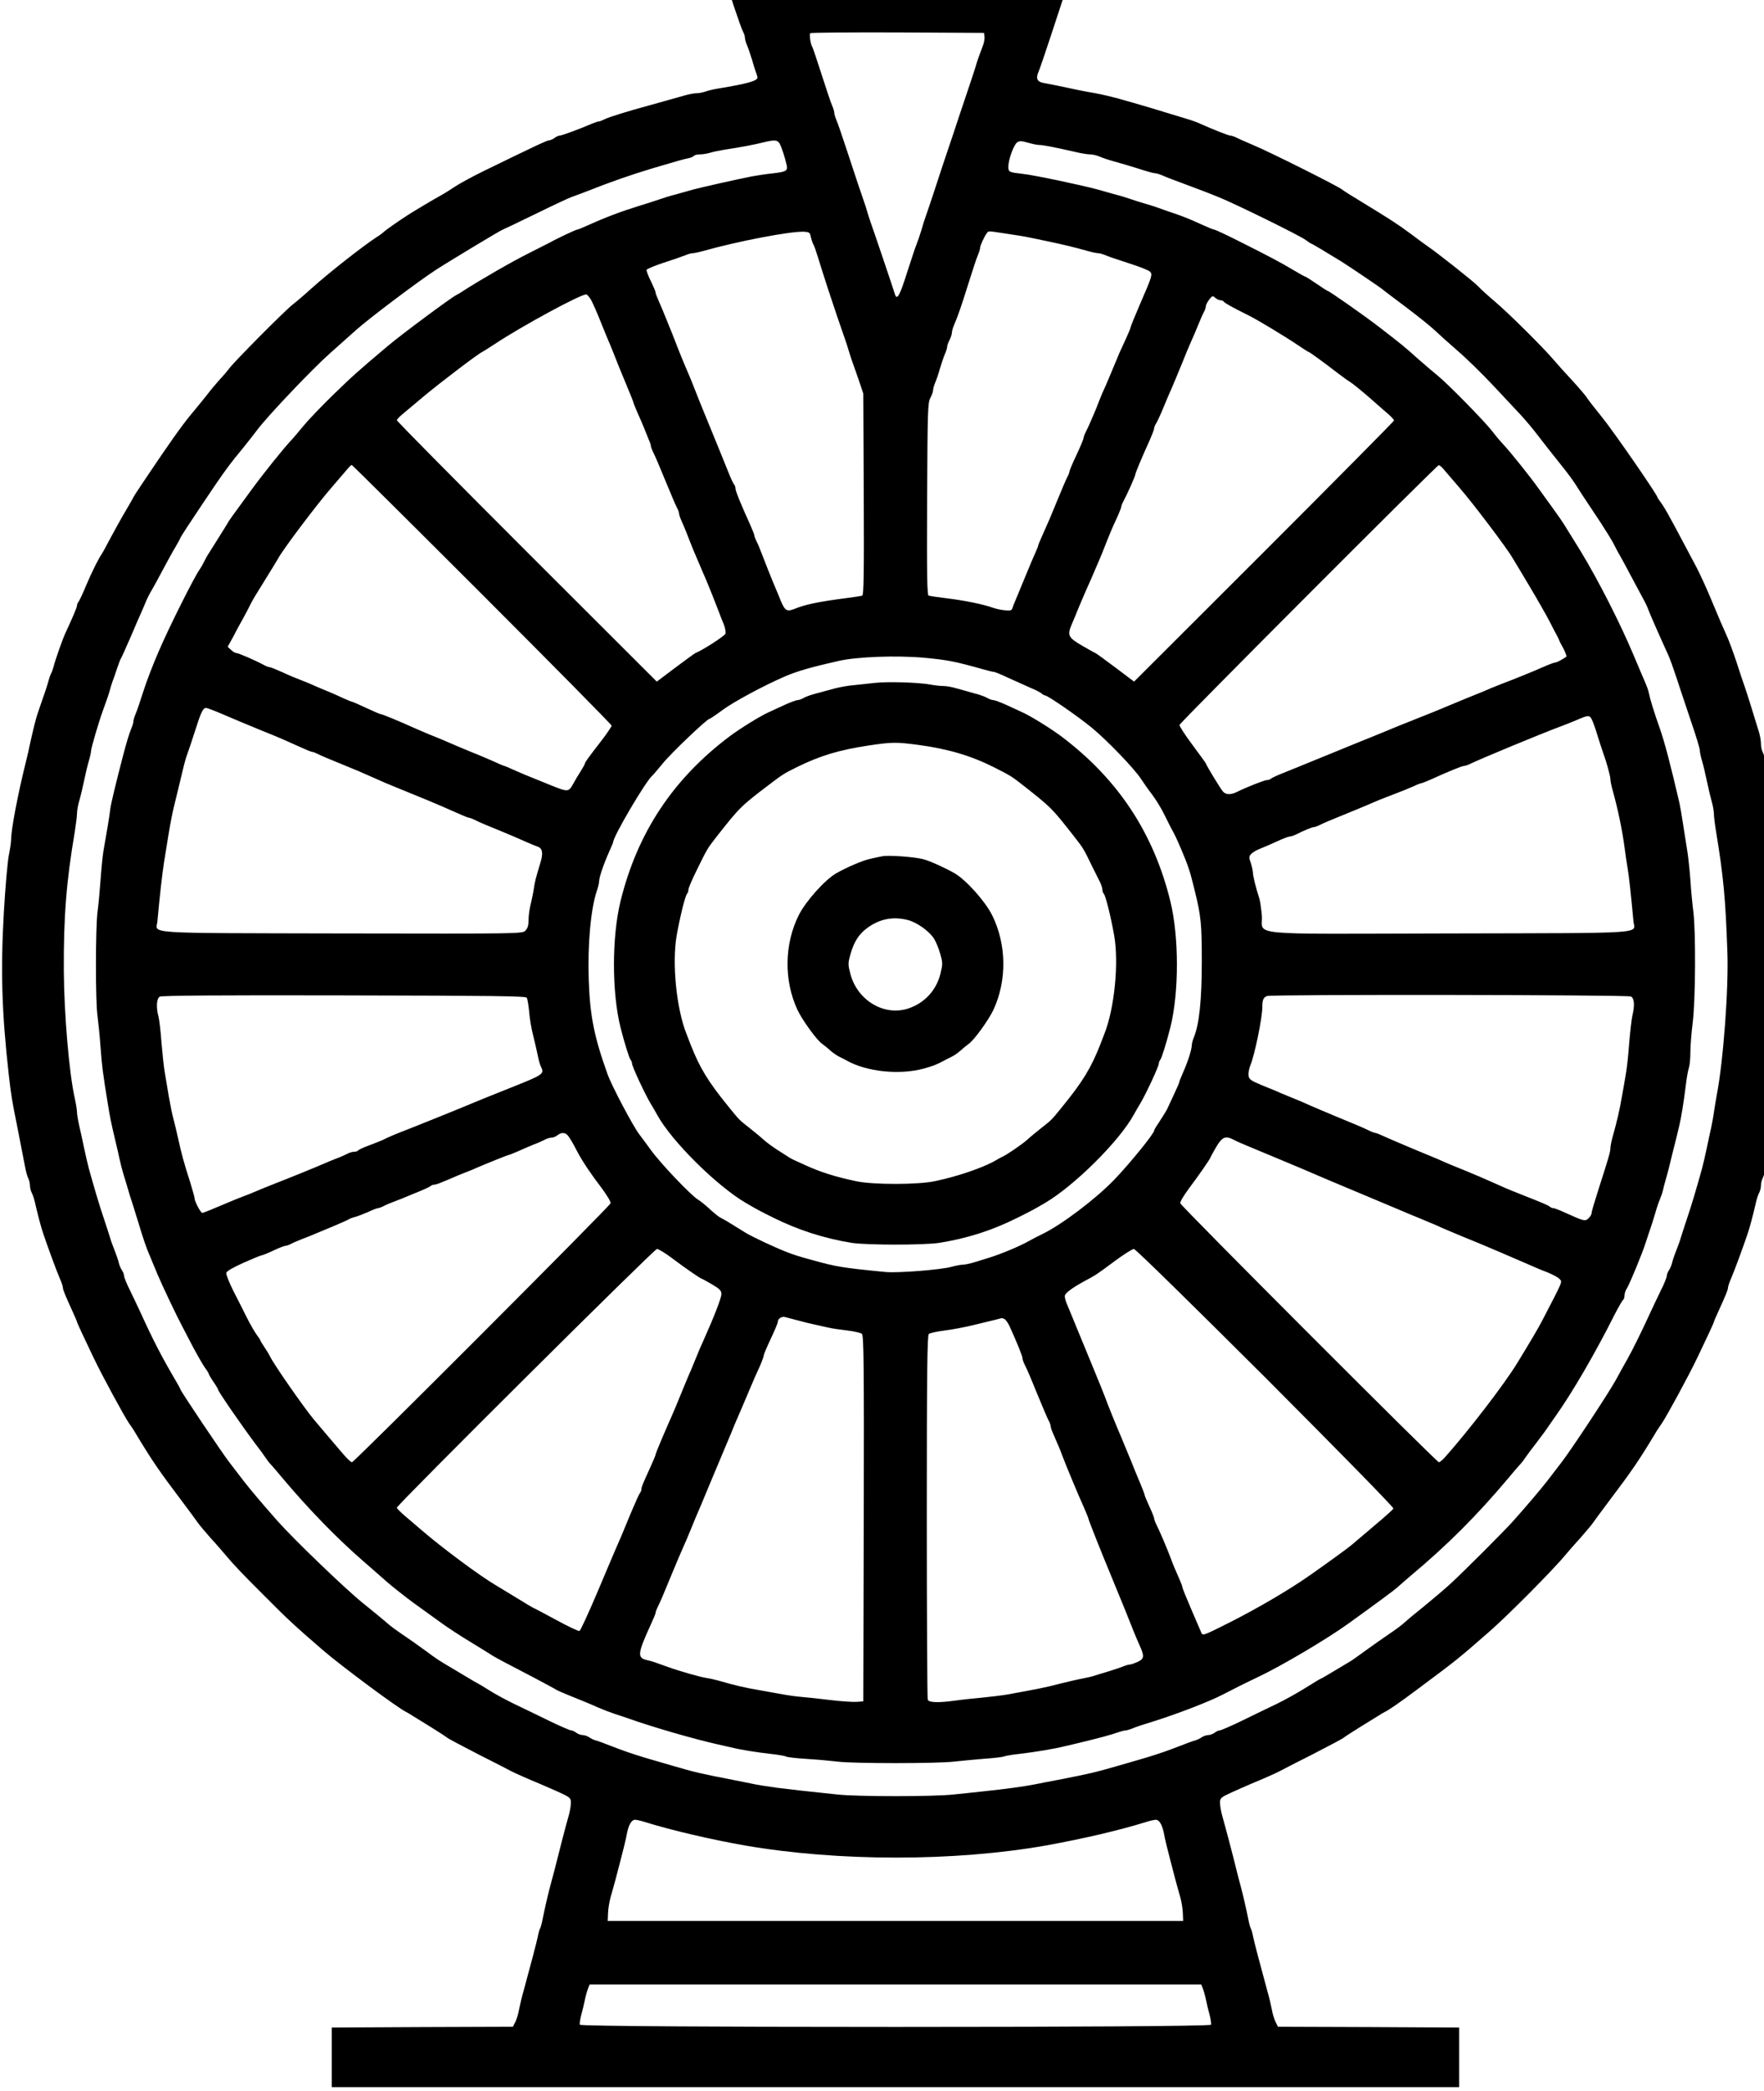 <svg version="1.1" viewBox="0 0 168.76 200" xmlns="http://www.w3.org/2000/svg" height="100%">
 <g transform="matrix(.015 0 0 -.015 -15.435 227.47)">
  <path d="m5643 15338c18-72 111-352 127-380 6-10 10-25 10-34s6-30 13-47c8-18 22-59 32-92 9-33 21-70 26-83s9-27 9-32c0-21-63-39-251-70-31-5-68-14-83-20-15-5-40-10-56-10-15 0-52-7-81-16-79-22-146-41-214-60-148-40-262-76-288-89-16-8-33-15-39-15-5 0-24-6-41-13-81-35-195-77-208-77-8 0-23-7-33-15-11-8-26-15-34-15-13 0-84-33-422-198-69-34-150-78-180-98s-68-44-85-53c-39-21-190-111-220-131-60-39-135-92-147-103-7-7-26-22-43-32-87-56-305-227-420-330-38-35-92-81-120-103-54-43-367-358-404-407-12-16-39-48-60-70-20-22-58-67-83-100-26-33-72-89-102-125-53-63-141-187-293-414-40-59-73-110-73-112s-21-38-46-81c-26-43-69-121-97-173-27-52-53-99-57-105-20-27-64-115-101-202-22-54-45-102-50-107-5-6-9-16-9-23 0-11-24-68-75-178-17-37-64-169-74-211-5-18-12-37-16-44s-11-26-16-44c-4-17-19-65-34-106-14-41-30-88-36-105-10-28-31-112-50-200-4-22-15-69-24-105-51-204-95-434-95-497 0-17-7-64-15-104-8-41-22-200-31-354-22-376-14-645 31-1045 15-132 21-167 52-320 21-108 40-207 52-267 5-28 14-61 20-72s11-32 11-46 5-36 12-48c6-12 15-38 19-57 20-87 39-158 53-200 32-95 87-244 106-287 11-25 20-52 20-59 0-14 14-48 61-151 16-35 29-65 29-68 0-5 46-104 105-227 57-119 196-375 229-423 12-16 26-37 31-46 114-190 153-247 316-463 41-54 81-109 89-121 9-13 45-56 81-97 37-40 79-89 95-108 51-61 95-108 254-267 143-144 194-191 369-342 117-101 478-369 531-394 8-4 27-15 42-25 15-9 67-41 115-71s95-60 103-67 99-55 202-108c103-52 195-99 205-105 24-13 115-53 183-81 30-13 88-38 128-56 67-31 72-36 72-65 0-18-6-55-14-83-21-73-52-193-89-341-9-33-21-80-28-105-17-63-38-157-49-212-5-27-12-53-16-60s-11-30-15-53c-8-38-41-164-89-340-13-44-26-101-31-127-4-25-15-60-23-77l-16-31-578-2-577-3v-380h7190v380l-577 3-578 2-16 31c-8 17-19 52-23 77-5 26-18 83-31 127-48 176-81 302-89 340-4 23-11 46-15 53s-11 33-16 60c-11 55-32 149-49 212-7 25-19 70-26 100-24 98-70 272-91 346-8 28-14 65-14 83 0 29 5 34 73 65 39 18 97 43 127 56 68 28 159 68 183 81 10 6 102 53 205 105 103 53 194 101 202 108s55 37 103 67 100 62 115 71c15 10 34 21 42 25 26 12 101 64 205 142 255 190 262 195 464 372 117 102 408 395 485 489 16 19 58 68 95 108 36 41 72 84 81 97 8 12 48 67 89 121 163 216 202 273 316 463 6 9 19 30 31 46 33 48 172 304 229 423 59 123 105 222 105 227 0 3 13 33 29 68 47 103 61 137 61 151 0 7 9 34 20 59 19 43 74 192 106 287 14 42 33 113 53 200 4 19 13 45 19 57 7 12 12 34 12 48s5 35 11 46 15 44 20 72c12 60 31 159 52 267 31 153 37 188 52 320 45 398 53 677 31 1045-9 149-23 311-31 360-7 50-21 144-30 210s-21 138-26 160c-17 68-39 168-49 217-5 26-13 56-19 67s-11 35-11 54c0 18-6 53-14 78-8 24-28 91-46 149s-38 121-45 140-30 87-50 150c-21 63-49 140-63 170-32 71-40 90-102 238-28 68-69 156-89 195-21 40-60 113-86 162-93 175-118 220-141 252-13 17-24 34-24 36 0 15-281 422-352 509-46 57-91 114-99 128-9 14-52 64-95 111-44 47-96 105-117 130-66 78-289 299-372 369-44 37-93 82-110 100-26 28-262 215-329 260-12 8-56 41-99 73-82 61-133 94-312 203-60 36-117 72-125 79-22 20-472 245-565 283-44 19-93 40-108 48-16 8-34 14-42 14-11 0-112 40-190 75-16 8-55 22-85 31s-95 29-145 44c-49 15-117 36-150 45-33 10-80 23-105 30-67 20-140 37-190 46-46 7-158 30-240 48-25 5-62 12-82 16-45 7-55 29-34 76 8 19 44 124 80 234 79 241 85 260 102 305 7 19 16 52 20 73l6 37h-2224zm1665-407c2-13-3-40-11-60-18-47-37-98-47-136-5-16-33-102-63-190s-63-189-75-225-26-78-32-95c-21-62-62-184-96-290-20-60-42-126-49-145s-21-62-30-95c-10-33-24-73-31-90-7-16-34-99-61-182-45-144-64-176-76-135-9 30-146 436-158 467-6 17-14 44-19 60-5 17-13 44-19 60-17 48-57 167-112 335-28 85-57 170-65 188s-14 39-14 47-6 29-14 47-38 107-67 198-56 170-59 175c-11 16-21 81-13 88 3 4 254 6 557 5l551-3zm-1306-683c13-24 35-93 45-139 6-34-4-40-91-50-39-4-98-13-131-19-101-20-327-71-375-84-25-7-74-21-110-31-36-9-81-23-100-30s-82-27-140-45c-107-33-206-70-319-121-35-16-67-29-72-29-8 0-135-60-169-80-8-4-71-36-140-71-105-52-321-177-419-241-14-10-33-21-42-25-34-17-344-247-431-320-188-158-235-200-356-318-73-71-159-161-190-199s-64-77-73-86c-52-55-178-212-257-320-133-182-143-195-155-218-13-21-90-145-119-190-10-15-22-38-28-51s-19-35-29-50c-36-51-195-369-258-516-36-82-81-199-100-260-19-60-41-125-49-143s-14-39-14-47-6-29-14-47c-13-31-31-90-55-183-44-169-74-295-78-325-2-19-10-73-18-120s-20-114-26-150-14-121-19-190-13-159-19-200c-13-97-14-575 0-665 5-38 14-126 19-195 9-122 14-164 46-360 15-92 19-115 50-245 8-33 19-80 24-105s18-76 30-115c12-38 25-83 30-100 4-16 13-43 19-60 5-16 24-77 42-135 33-110 52-165 74-215 7-16 29-70 49-118 31-73 121-263 156-328 5-9 34-65 65-125 32-60 68-123 81-141 13-17 24-35 24-38 0-4 13-27 30-52 17-24 30-47 30-50 0-11 151-230 241-350 25-32 52-69 61-83s24-34 35-45c10-11 45-51 77-90 164-195 346-382 511-525 54-47 126-110 160-140 35-30 105-85 156-123 52-37 131-94 176-127s132-90 194-127c61-38 123-75 137-85 30-18 76-43 267-142 72-38 135-72 140-76 6-4 55-26 111-48 55-22 125-51 155-65 30-13 79-32 109-42s71-23 90-30c145-52 417-131 570-165 19-4 55-12 80-18 58-15 164-32 263-43 43-5 84-12 90-16 7-4 66-11 132-15s154-12 195-17c95-13 639-13 745 0 44 5 130 13 190 18 61 4 117 11 125 14 8 4 53 12 100 17 103 12 228 33 295 50 28 6 75 18 105 25 108 26 186 47 225 61 23 8 47 14 54 14s27 6 44 13c18 8 57 21 87 30 166 50 395 137 485 184 63 33 163 83 225 112 147 69 445 245 580 343 196 141 295 215 310 229 8 8 47 41 85 74 237 198 424 386 621 620 32 39 67 79 77 90 11 11 26 31 35 45s37 51 62 83c25 33 52 69 60 80 8 12 40 58 71 102 107 151 251 398 376 647 25 48 49 90 54 93 5 4 9 16 9 28 0 13 6 31 13 42 18 27 101 228 122 295 10 30 23 71 30 90s20 62 30 95c9 33 23 74 30 90 7 17 16 41 19 55s12 50 21 80 23 84 31 120c9 36 22 90 30 120 7 30 18 73 23 95 12 49 29 153 42 260 5 44 14 93 19 109 6 16 10 61 10 100 0 40 7 126 15 191 18 143 20 579 4 705-6 47-15 139-19 205-5 66-14 149-20 185s-17 110-26 165c-8 55-19 118-24 140-58 250-97 396-125 475-36 101-62 185-71 230-3 14-12 39-19 55-7 17-42 97-76 179-86 205-226 480-339 666-5 8-28 46-52 84s-50 80-59 95c-9 14-38 56-65 93s-69 95-94 130c-55 77-169 219-218 273-21 22-55 62-76 90-54 69-290 309-351 357-27 22-82 69-122 104-79 72-114 100-253 207-91 70-315 227-324 227-3 0-34 20-70 45-37 25-68 45-71 45s-38 19-78 43c-78 47-150 85-357 189-74 37-140 68-146 68s-49 18-95 39c-46 22-118 51-159 64-41 14-86 29-100 35-14 5-52 18-85 27-33 10-76 23-95 30s-64 21-100 30c-36 10-85 24-110 31-103 28-409 93-480 100-86 10-90 11-90 47 1 46 35 140 57 154 15 10 28 9 67-2 27-8 60-15 74-15 23 0 87-12 232-45 36-9 77-15 92-15s42-6 60-14 60-22 93-31 102-29 152-45c51-17 99-30 107-30 9 0 30-6 48-14 33-14 45-19 198-76 47-17 119-45 160-62 105-42 518-245 557-274 17-13 34-24 37-24 4 0 109-63 190-113 45-28 224-149 251-169 16-13 90-69 165-125 74-56 155-121 180-145s90-82 145-130c55-47 154-144 220-214s146-156 178-190 84-96 115-137 91-117 132-168c68-85 93-119 125-171 10-17 34-52 142-215 33-51 71-112 83-135 12-24 29-57 39-73 10-17 43-78 73-135 31-58 65-122 77-144 12-21 28-54 35-75 12-31 68-159 126-286 10-22 32-83 49-135 36-109 35-107 101-303 28-81 50-156 50-166s6-41 14-67c8-27 22-85 31-129s23-103 31-131 14-63 14-78c0-16 6-67 14-115 47-286 60-422 72-766 9-229-26-701-68-915-5-30-14-80-18-110s-13-75-18-100c-6-25-18-81-27-125s-23-102-30-130c-36-130-68-238-96-320-16-49-34-103-39-120-4-16-18-55-30-85s-24-66-27-80-12-34-19-45c-8-11-14-27-14-36s-17-52-39-95c-21-44-51-106-66-139-51-112-114-240-148-300-19-33-51-91-72-130-45-82-284-445-347-526-24-31-65-85-92-120-49-62-126-153-216-254-56-63-314-321-400-400-36-33-110-96-164-140-55-44-114-93-130-108-17-16-62-49-101-75-38-26-104-72-145-102s-82-59-91-65c-140-84-192-115-195-115s-46-26-97-58-135-79-187-104-152-73-221-107c-70-34-133-61-140-61-8 0-23-7-33-15-11-8-29-15-41-15-11 0-29-6-40-13-11-8-29-17-40-20-19-5-35-11-155-57-58-22-138-48-230-74-30-9-79-23-107-31-150-43-182-51-383-90-47-9-116-22-155-30-71-14-183-29-335-45-47-5-128-14-180-19-123-14-617-14-740 0-230 24-281 30-385 43-60 8-130 19-155 25-25 5-83 17-130 26-196 38-241 48-380 89-30 9-80 23-110 32-92 26-172 52-230 74-120 46-136 52-155 57-11 3-29 12-40 20-11 7-29 13-40 13-12 0-30 7-41 15-10 8-25 15-33 15-7 0-70 27-140 61-69 34-169 82-221 107s-124 64-160 87-72 44-80 48-24 13-35 20-58 35-104 62c-116 69-108 64-191 125-41 30-106 76-145 102-38 26-84 59-100 75-17 15-86 72-152 125-112 90-440 406-544 523-102 116-168 194-215 254-27 35-68 89-92 120-46 59-312 456-312 465 0 3-16 32-35 64-85 145-142 255-220 427-15 33-45 95-66 139-22 43-39 86-39 95s-6 25-14 36c-7 11-16 31-19 45s-15 50-27 80-26 69-30 85c-5 17-23 71-39 120-28 82-60 190-96 320-7 28-21 86-30 130s-23 108-31 142-14 72-14 85c0 12-6 52-14 88-36 158-68 533-70 810-2 347 16 575 70 891 7 47 14 99 14 116s6 53 14 79c8 27 22 85 31 129s23 102 31 129c8 26 14 56 14 64 0 16 49 183 74 252 27 73 38 106 46 135 4 17 12 41 17 55 6 14 18 50 28 80s21 60 25 65c4 6 33 70 65 144 31 74 61 142 65 150 4 9 16 36 26 61s28 61 40 80c11 19 44 78 71 130 28 52 64 119 82 148 17 29 31 55 31 58s65 103 145 222c134 200 167 245 260 357 18 22 57 72 86 110 68 90 348 385 464 488 50 44 124 110 165 147 80 72 389 305 505 381 81 53 423 259 430 259 2 0 98 46 211 101 114 56 219 105 233 109 14 5 51 18 81 30 169 67 294 110 430 151 180 53 194 57 227 64 18 3 35 11 38 16 4 5 21 9 38 9 18 0 48 5 67 11s60 14 90 19c101 15 194 33 245 46 74 18 93 17 107-8zm198-593c4-16 11-39 17-50s18-45 27-75 38-122 65-205c54-164 68-204 110-325 7-19 16-48 21-65 5-16 13-43 19-60 6-16 26-73 44-125l32-95 3-643c2-515 0-643-10-646-7-2-51-9-98-15-178-23-265-41-333-69-49-20-62-12-89 53-11 28-26 64-33 80-17 39-73 179-92 230-8 22-21 53-29 68-8 16-14 33-14 38s-13 37-28 71c-58 128-92 211-92 227 0 9-4 21-9 26-5 6-19 35-31 65s-42 103-66 163c-24 59-65 158-90 220-25 61-53 130-61 152-9 22-22 55-29 73-53 124-58 135-115 282-28 69-56 139-63 155-40 92-46 107-46 116 0 6-14 38-30 71-17 34-29 66-27 72 3 6 51 26 108 45 57 18 119 40 137 47 18 8 40 14 49 14s39 6 67 14c219 62 554 126 641 123 35-2 40-5 45-32zm1251 19c57-8 122-19 144-24 22-4 76-16 120-25 92-19 178-40 251-61 28-8 58-14 67-14s31-6 49-14 85-30 149-51c64-20 123-44 132-52 18-19 16-26-67-217-31-72-56-134-56-138 0-5-14-39-31-76s-35-76-40-87c-42-101-92-221-99-234-5-9-18-41-30-71-11-30-26-66-32-80s-18-41-26-60-21-47-29-62c-7-14-13-31-13-37 0-5-20-54-45-107s-45-100-45-106c0-5-6-22-14-36-8-15-35-79-61-142-48-118-55-134-99-232-14-31-26-60-26-64s-9-25-19-48c-11-23-40-93-66-156s-53-128-60-145c-7-16-16-38-19-49-5-15-14-17-49-13-23 2-55 9-72 15-68 24-180 47-310 63-49 6-96 13-103 15-10 3-12 124-10 616 3 562 4 616 21 645 9 18 17 39 17 48 0 10 6 31 13 48 8 18 22 59 31 92 10 33 24 75 32 93s14 39 14 46c0 8 7 27 15 42 8 16 15 37 15 46 0 10 6 32 14 50 26 61 44 113 91 263 26 83 53 165 61 183s14 39 14 46c0 14 27 73 43 94 12 15 3 15 128-4zm-2651-424c10-19 35-75 55-125 35-88 44-108 70-170 7-16 19-48 28-70 8-22 38-95 66-162s51-124 51-128c0-3 11-30 23-58 13-29 32-72 42-97s24-59 31-77c8-17 14-36 14-41 0-6 6-23 14-39 19-39 36-80 91-213 26-63 53-127 61-142 8-14 14-31 14-38s7-28 16-48c25-56 31-73 54-132 12-30 28-71 37-90 8-19 21-50 29-68 7-18 20-47 28-65 19-43 75-184 91-227 7-19 20-54 30-76 9-23 14-50 11-60-5-15-146-106-190-123-6-2-64-45-130-94l-118-89-829 828c-456 456-829 833-829 839 1 5 15 21 32 35s81 68 143 120c102 85 341 267 369 280 6 3 43 26 81 51 173 115 554 321 583 316 7-1 21-18 32-37zm4013 0c9 0 18-4 21-9 6-9 56-37 161-89 63-32 230-133 313-189 35-24 65-43 68-43 5 0 100-69 188-137 28-21 62-46 77-55s69-53 121-98c51-45 108-95 126-110 17-16 32-32 32-37 0-4-373-381-829-837l-829-828-118 89c-66 49-124 92-130 94s-45 24-88 49c-84 49-91 65-62 132 8 18 31 74 51 123 21 50 49 115 63 145 13 30 31 70 38 88 8 17 20 47 28 65 8 17 26 64 41 102 15 39 42 103 61 143 19 41 34 78 34 84 0 5 6 22 14 36 24 44 76 161 76 171 0 9 44 114 92 219 15 34 28 68 28 75s6 21 13 32 28 56 46 100 40 96 49 115c19 44 32 75 73 175 17 44 42 103 54 130 13 28 33 75 45 105s28 67 36 82c8 14 14 33 14 41s10 26 21 41c19 25 23 26 38 12 10-9 25-16 34-16zm-4709-1876c454-454 826-831 826-837 0-5-26-44-57-85-95-123-112-147-113-155 0-4-12-26-27-50-15-23-36-58-46-77-32-58-33-58-152-10-160 64-182 74-232 96-28 13-54 24-57 24s-34 13-68 29c-35 15-99 43-143 60-75 31-94 39-177 75-18 8-58 24-88 36s-77 33-105 45c-86 39-197 85-206 85-5 0-47 18-94 40s-88 40-92 40c-3 0-27 10-52 21-25 12-61 28-78 35-82 34-105 44-136 58-17 7-48 20-67 27s-68 27-108 46c-40 18-77 33-83 33s-23 6-37 14c-53 29-162 76-175 76-7 0-23 9-34 20l-22 20 37 67c19 38 51 95 69 128s37 70 42 81c5 12 44 77 87 145 42 68 82 133 88 144 30 57 253 352 340 451 39 45 82 95 96 112s28 31 32 32c3 0 378-372 832-826zm6136 794c14-17 57-67 96-112 81-92 305-388 339-448 6-9 53-88 105-175s112-192 133-233 42-82 47-90 11-22 14-30 10-22 15-30c18-30 34-70 30-73-25-18-61-37-70-37-7 0-42-13-78-29-65-29-189-79-266-108-22-9-53-21-70-28-16-8-82-35-145-60-63-26-128-53-145-60-29-13-104-43-265-107-41-16-88-36-105-43-16-7-64-26-105-43-41-16-126-51-187-76-235-96-330-135-383-156-30-12-59-26-65-31-5-5-17-9-26-9-16 0-134-47-192-76-38-19-71-18-89 4-16 19-108 170-108 178 0 2-39 56-86 119s-84 120-82 127c6 18 1641 1656 1653 1656 6 1 21-13 35-30zm-3315-1198c147-14 191-22 376-74 31-9 61-16 67-16s48-17 94-39c46-21 108-49 138-62 30-12 62-28 71-36 8-7 19-13 23-13 17 0 205-130 296-204 101-83 276-265 318-331 14-22 45-66 69-97 24-32 60-90 79-130 20-40 45-91 58-113 18-34 43-91 75-170 18-45 33-92 41-125 5-19 13-53 19-75 40-163 45-211 45-450 0-246-16-400-50-484-8-18-14-42-14-53 0-26-26-107-57-176-13-29-23-55-23-59 0-3-14-36-31-72s-35-75-40-86c-9-21-18-35-61-102-16-23-28-44-28-48 0-19-156-211-255-314-119-123-334-286-460-347-22-10-60-30-85-44-56-32-179-83-247-104-29-9-74-23-100-31-27-8-59-15-71-15-13 0-47-6-75-14-70-19-340-40-419-33-277 27-313 33-468 76-88 24-122 35-170 54-72 28-216 96-255 120-18 11-70 43-120 74-11 7-29 16-40 22-11 5-42 30-70 56-27 25-62 53-76 61-46 29-235 227-298 314-34 47-68 92-74 100-39 50-175 307-203 384-86 240-112 372-120 599-8 229 13 458 52 572 8 23 14 49 14 59 0 25 28 108 62 184 15 34 28 64 28 67 0 36 212 396 251 425 4 3 32 37 64 75 54 67 282 284 298 285 4 0 41 25 83 56 71 53 265 157 399 215 79 34 170 60 343 99 119 27 372 36 547 20zm-4485-356c47-20 99-42 115-49 17-7 82-34 145-60 122-49 136-56 243-104 37-17 71-31 76-31s22-6 38-14c15-8 80-36 143-61 115-47 127-52 230-98 30-14 80-35 110-47 173-70 286-117 373-156 53-24 101-44 106-44s22-6 38-14c36-18 80-36 178-76 44-18 107-45 140-60s70-30 82-34c32-10 38-42 18-105-30-100-34-115-41-161-3-25-13-70-20-100-8-30-14-76-14-102 0-35-6-54-20-68-20-20-29-20-1175-18-1292 3-1179-4-1172 78 15 166 30 297 42 375 47 293 46 287 90 465 7 30 21 87 30 125 9 39 22 86 30 105 7 19 30 87 50 150 37 117 49 140 69 140 6 0 49-16 96-36zm8743-41c8-16 24-62 36-103 13-41 29-91 36-110 21-57 45-145 45-165 0-10 6-41 14-69 35-125 61-253 76-363 5-39 13-97 19-130 9-50 22-171 38-343 7-82 120-75-1172-78-1335-3-1188-17-1198 114-4 43-11 93-16 109-24 74-41 144-41 166-1 13-7 41-14 62-12 33-12 40 3 56 9 10 36 26 61 35 25 10 73 31 108 47 34 16 69 29 76 29 8 0 27 6 43 14 45 23 100 46 111 46 6 0 23 6 39 14 15 8 80 36 143 61 63 26 130 53 148 61 79 34 100 43 140 58 82 31 127 49 168 67 22 11 44 19 48 19s31 11 59 23c112 51 200 87 212 87 8 0 26 6 42 14 58 29 463 197 583 241 19 7 62 24 95 38 77 33 82 33 98 0zm-6794-1771c4-8 11-48 15-90 3-42 15-113 27-157 11-44 24-101 29-127s14-56 20-68c22-42 10-50-162-119-43-17-113-45-155-62-43-17-91-37-108-44-55-24-390-159-450-182-45-17-98-39-135-58-14-6-53-22-88-35-34-12-65-27-68-31-3-5-14-9-26-9-11 0-32-6-46-14-15-8-47-22-72-31-25-10-58-23-75-31-60-26-212-88-310-126-55-22-113-45-130-53-16-7-50-21-75-30s-58-23-75-30c-127-54-179-75-186-75-10 0-49 73-49 93 0 7-13 53-28 102-40 124-57 187-77 280-10 44-23 100-30 125s-20 88-29 140-20 122-26 155-15 119-21 190c-5 72-14 146-19 166-16 58-13 116 8 128 11 7 397 10 1175 8 950-2 1159-4 1166-15zm7042 8c22-12 25-56 9-123-5-23-14-100-20-172-5-71-14-157-20-190-5-33-17-100-26-150-15-89-32-161-60-261-8-28-14-60-14-71 0-23-11-61-76-263-24-75-44-142-44-151s-9-24-20-34c-22-20-28-18-148 36-34 16-68 29-75 29s-17 4-23 9c-9 9-30 18-194 83-76 30-90 36-190 81-30 14-95 41-145 62-89 36-126 51-188 79-17 7-84 35-147 61s-143 61-178 76c-34 16-66 29-71 29s-22 6-38 14c-37 18-76 35-213 91-63 26-137 58-165 70-27 13-75 33-105 45s-68 28-85 35c-16 8-68 29-115 48-75 31-85 39-88 63-2 15 3 43 11 63 28 67 77 304 77 374 0 46 7 61 30 70 29 11 2300 8 2321-3zm-6780-887c15-19 28-41 63-108 32-60 86-140 154-229 35-48 58-86 55-95-8-22-1635-1651-1649-1651-7 0-32 24-57 53-44 51-164 193-186 219-67 81-257 354-280 403-5 11-21 37-35 58s-26 40-26 43-11 20-24 37c-13 18-42 68-64 112s-61 122-87 172c-25 51-45 101-43 110 2 11 41 34 108 64 58 26 111 48 117 48 7 1 42 15 76 31 35 17 70 30 76 30 7 0 25 6 39 14 15 8 47 21 72 31 25 9 59 23 75 30 17 7 71 30 120 50 50 21 95 41 100 45 6 4 22 10 38 14 15 4 52 18 82 31 29 14 58 25 64 25 5 0 22 6 38 14 15 8 48 22 73 31s59 23 75 30c17 7 55 23 85 35s59 26 65 31c5 5 15 9 23 9s30 7 50 16c21 8 51 21 67 28 17 8 50 21 75 31s59 23 75 31c75 32 204 84 210 84 3 0 30 11 58 23 29 13 72 32 97 42 25 9 57 23 72 31 14 8 34 14 45 14 10 0 27 7 37 15 26 20 50 19 67-2zm4247-27c32-16 26-14 272-116 107-45 211-88 230-97 69-30 98-42 315-133 121-51 234-98 250-105 17-8 71-30 120-50 50-21 113-47 140-60 28-12 86-37 130-55s94-38 110-45c17-7 75-32 130-55 105-45 170-73 220-95 17-8 56-24 88-36 31-13 65-31 73-41 18-19 24-5-110-263-25-49-78-138-161-274-85-138-308-428-459-598-16-18-34-33-40-33-14 0-1642 1630-1649 1651-3 9 20 47 55 95 60 79 138 192 138 199 0 2 16 31 35 64 39 66 60 75 113 47zm-3577-759c85-64 177-127 184-127 2 0 31-16 64-35 51-30 61-41 61-63 0-24-46-143-115-297-13-27-33-75-45-105s-28-68-35-85c-8-16-35-82-61-145-25-63-55-133-65-155-44-99-99-229-99-237 0-4-14-38-31-75-53-117-59-131-59-145 0-8-4-18-9-23-5-6-32-66-61-135-52-127-68-165-94-223-8-17-60-142-117-276s-108-245-114-247c-6-3-73 29-150 71-76 41-140 75-142 75s-53 30-114 68c-61 37-118 72-127 77-104 61-343 239-472 350-26 22-72 62-103 88-32 27-57 52-57 57 0 17 1642 1650 1659 1650 10 0 56-28 102-63zm3779-758c451-452 819-827 816-834-2-7-60-58-128-115-67-57-130-110-138-117-19-17-154-115-261-190-135-95-329-209-516-304-169-85-174-87-182-66-5 12-34 80-65 151-31 72-56 134-56 139s-7 25-16 45c-34 77-43 98-59 142-25 66-68 167-91 213-8 16-14 33-14 39 0 5-13 39-30 75-16 35-30 68-30 72 0 5-13 39-29 77s-44 105-61 149c-18 44-45 109-60 145-33 76-87 210-105 260-7 19-41 103-75 185-34 83-82 200-107 260-25 61-51 125-59 143s-14 41-14 51c0 19 48 54 135 101 61 32 71 39 184 123 57 42 112 77 122 77s372-355 839-821zm-2985 366c33-9 80-21 105-26 25-6 65-14 90-20s80-14 124-19c43-5 84-15 92-21 12-10 14-190 12-1178l-3-1166-40-3c-22-2-101 3-175 12s-157 18-185 20c-27 2-77 9-110 15s-100 18-150 27c-92 15-174 35-255 59-25 7-63 16-84 19-38 5-174 44-246 70-82 30-106 38-130 43-69 15-67 38 21 231 16 34 29 66 29 71s6 22 14 38c18 37 35 76 91 213 26 63 58 138 70 165 13 28 33 75 45 105s28 69 35 85c8 17 55 129 105 250 51 121 98 234 105 250 8 17 23 55 35 85 13 30 31 73 41 95 9 22 36 85 59 139s45 106 50 115c18 37 40 92 40 102 0 5 13 37 29 72 45 96 61 134 61 144 0 18 25 34 45 29 11-3 47-12 80-21zm1319 9c8-3 24-25 34-47 44-96 82-190 82-202 0-8 6-26 14-42 19-38 36-78 91-213 26-63 53-127 61-142 8-14 14-31 14-38s7-28 16-48c33-76 43-98 57-137 22-59 106-261 139-333 15-35 28-66 28-69 0-8 78-205 152-383 58-141 104-253 136-335 8-22 26-63 39-92 32-71 30-86-12-106-20-9-42-17-50-17s-29-6-47-14c-18-7-60-21-93-31s-71-21-85-26-48-13-75-18c-28-5-93-20-145-33-86-23-142-34-335-69-33-6-105-14-160-20-55-5-133-13-173-19-110-15-169-13-176 6-3 9-6 534-6 1169 0 927 3 1155 13 1163 7 6 53 16 101 22 49 6 132 22 185 35s114 28 136 33c22 6 41 10 42 11s8-2 17-5zm-2293-3208c169-53 428-113 639-150 598-103 1336-103 1920 0 237 43 466 96 639 150 25 8 53 14 62 14 21 0 39-30 50-80 8-45 27-121 44-185 7-27 21-79 30-115 10-36 24-88 32-115 8-28 15-73 16-100l2-50h-3670l2 50c1 27 8 72 16 100 8 27 22 79 32 115 9 36 23 88 30 115 17 64 36 140 44 185 11 50 29 80 50 80 9 0 37-6 62-14zm3560-1063c6-16 15-48 20-73s15-67 23-95c7-27 11-56 9-62-7-19-4019-19-4026 0-2 6 2 35 9 62 8 28 18 70 23 95s14 57 20 73l11 27h3900z"/>
  <path d="m6610 10810c-41-4-104-11-140-15-36-3-87-13-115-20-27-7-79-21-115-31-36-9-75-23-87-31-12-7-29-13-38-13-8 0-46-14-83-31s-83-38-102-47c-55-25-179-102-245-151-364-273-592-618-699-1056-55-228-55-577 0-800 25-99 56-199 65-209 5-6 9-16 9-23 0-19 85-201 120-258 10-16 28-47 40-69 91-167 378-452 565-562 82-48 87-50 175-94 159-79 323-132 500-161 97-15 463-15 560 0 180 29 339 80 500 161 88 44 93 46 175 94 187 110 474 395 565 562 12 22 30 53 40 69 35 57 120 239 120 258 0 7 4 17 9 23 9 10 40 110 65 209 55 223 55 572 0 800-107 438-335 783-699 1056-66 49-190 126-245 151-19 9-65 30-102 47s-75 31-83 31c-9 0-26 6-38 13-12 8-51 22-87 31-36 10-87 24-114 32-26 8-63 14-81 14s-54 4-81 9c-75 14-270 20-354 11zm272-395c194-26 339-69 488-144 101-51 111-57 176-108 191-150 189-148 337-337 55-70 59-77 110-183 21-43 45-91 53-106 7-16 14-36 14-46 0-9 4-21 9-26 12-13 45-147 66-265 31-176 2-468-63-630-5-14-18-45-27-70-58-146-109-231-240-392-72-89-68-84-135-137-30-24-71-57-90-75-34-30-130-96-160-109-8-4-22-11-30-16-73-46-243-106-395-138-108-24-398-24-505-1-133 28-228 58-324 102-28 13-58 26-66 30-8 3-24 12-35 18-11 7-45 29-75 48s-71 49-90 66c-19 18-60 51-90 75-67 53-63 48-135 137-131 161-182 246-240 392-9 25-22 56-27 70-65 162-94 454-63 630 21 118 54 252 66 265 5 5 9 17 9 27s24 66 53 124c67 137 68 138 124 210 149 190 158 199 343 339 80 61 88 66 170 107 148 73 270 110 455 138 152 23 180 23 317 5z"/>
  <path d="m6655 9704c-11-2-45-9-75-16-48-10-148-53-217-92-73-42-195-178-240-268-92-185-95-416-8-603 31-66 125-196 159-218 11-8 35-27 51-42 17-15 44-33 60-41 17-8 37-18 45-23 127-71 333-92 486-52 65 18 86 26 134 52 8 5 29 15 45 23 17 8 44 26 60 41 17 15 40 34 51 42 34 22 128 152 159 218 87 187 84 418-8 603-45 90-167 226-240 268-61 35-156 78-201 90-53 14-226 27-261 18zm163-406c59-15 136-70 168-119 13-21 31-65 40-98 16-56 16-65 1-126-26-104-99-185-201-220-154-54-328 48-373 218-16 61-16 68 0 126 23 82 56 133 114 173 78 54 159 69 251 46z"/>
 </g>
</svg>
